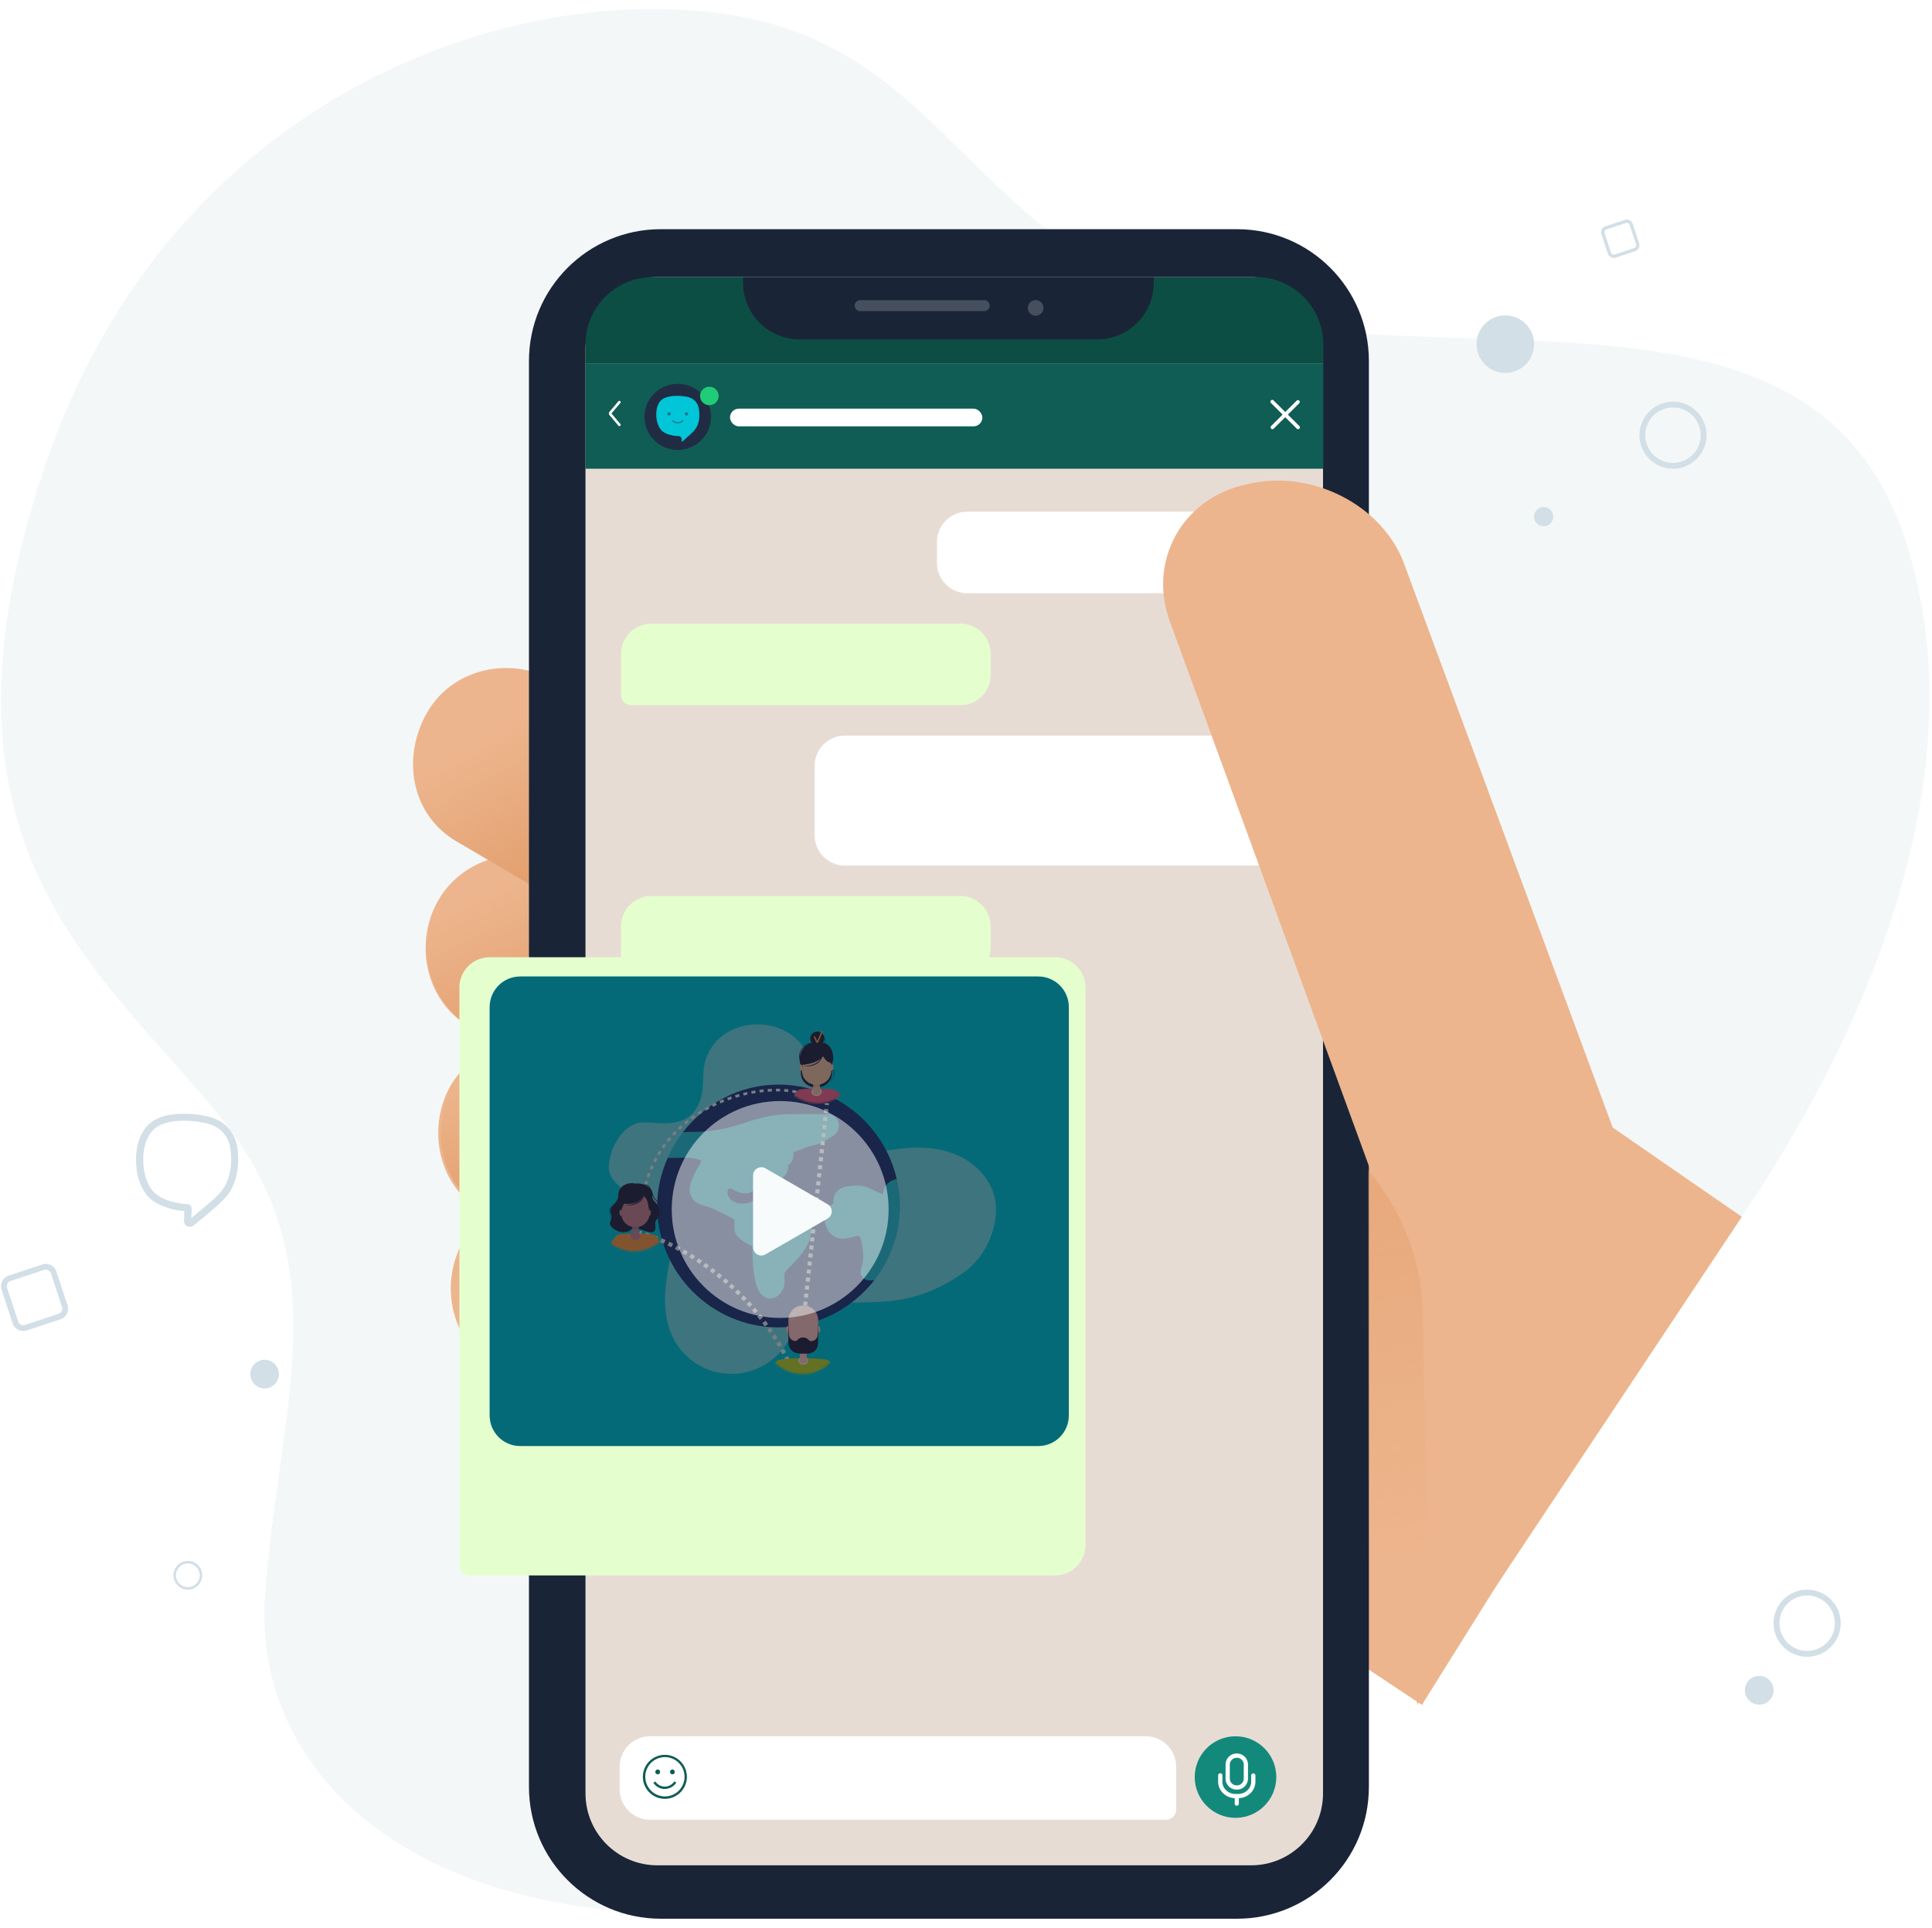<svg width="1082" height="1080" viewBox="0 0 1082 1080" fill="none" xmlns="http://www.w3.org/2000/svg"><path d="M922.548 751.139S715.544 1026.77 481.687 1064.28c-233.858 37.5-341.352-63.33-333.287-171.208 8.064-107.875 42.981-185.279-26.854-269.721-69.834-84.442-166.683-152.488-96.768-361.27C94.693 53.299 288.15-12.354 411.852 8.756c123.702 21.11 134.347 138.414 279.5 168.884 145.152 30.469 327.968-25.755 376.348 126.662 48.39 152.417-48.38 332.7-145.152 446.837Z" fill="#B9CBD3" style="mix-blend-mode:luminosity" opacity=".16"/><path d="M663.111 360.32c-12.874-33.636 6.053-68.89 41.286-76.358 35.256-9.009 75.082 11.743 86.285 45.22l112.429 308.569 66.292 40.239-173.078 276.894-89.417-59.409c-30.2 6.401-65.247 1.537-95.053-18.266l-56.294-37.748-142.453-93.282L663.111 360.32Zm-344.078 26.16-8.766-5.259c-24.543-14.025-57.852-7.013-71.877 19.284-14.025 26.297-7.013 57.853 19.284 71.877l59.606 35.063h1.753V386.48Z" fill="#EDB58D"/><path d="M319.077 486.73c-26.297-15.778-59.606-7.012-73.631 17.532-14.025 24.543-7.012 57.852 19.284 71.877l54.347 31.556V486.73Z" fill="#EDB58D"/><path d="M319.12 586.703c-24.544-10.519-52.593-1.753-66.618 21.037-14.025 24.544-7.013 57.853 19.284 71.878l47.334 28.05V586.703Z" fill="#EDB58D"/><path d="M319.164 670.297c-22.79-7.013-47.334 3.506-59.606 24.544-14.025 24.543-7.012 57.852 19.285 71.877l40.321 24.544V670.297Z" fill="#EDB58D"/><path d="m319.033 386.48-8.766-5.259c-24.543-14.025-57.852-7.013-71.877 19.284-14.025 26.297-7.013 57.853 19.284 71.877l59.606 35.063h1.753V386.48Z" fill="url(#message-template-1__a)"/><path d="M319.813 486.73c-26.297-15.778-59.606-7.012-73.631 17.532-14.025 24.543-7.013 57.852 19.284 71.877l54.347 31.556V486.73Z" fill="url(#message-template-1__b)"/><path d="M320.592 586.703c-24.544-10.519-52.594-1.753-66.619 21.037-14.025 24.544-7.012 57.853 19.285 71.878l47.334 28.05V586.703Z" fill="url(#message-template-1__c)"/><path d="M296.242 202.189c0-40.771 33.051-73.823 73.823-73.823h322.746c40.771 0 73.823 33.052 73.823 73.823v798.631c0 40.77-33.052 73.82-73.823 73.82H370.065c-40.772 0-73.823-33.05-73.823-73.82V202.189Z" fill="#1A2437"/><path d="M327.901 195.464c0-22.239 18.028-40.268 40.267-40.268h332.508c22.239 0 40.267 18.029 40.267 40.268v809.006c0 22.23-18.028 40.26-40.267 40.26H368.168c-22.239 0-40.267-18.03-40.267-40.26V195.464Z" fill="#E7DCD4"/><path d="M524.739 303.612c0-9.404 7.623-17.028 17.028-17.028h155.804c9.404 0 17.028 7.624 17.028 17.028v22.977a5.676 5.676 0 0 1-5.676 5.676H541.767c-9.405 0-17.028-7.624-17.028-17.028v-11.625Z" fill="#fff"/><path d="M554.802 366.32c0-9.404-7.623-17.028-17.028-17.028H364.84c-9.404 0-17.028 7.624-17.028 17.028v22.977a5.676 5.676 0 0 0 5.676 5.676h184.286c9.405 0 17.028-7.624 17.028-17.028V366.32Zm0 152.54c0-9.404-7.623-17.028-17.028-17.028H364.84c-9.404 0-17.028 7.624-17.028 17.028v22.977a5.676 5.676 0 0 0 5.676 5.676h184.286c9.405 0 17.028-7.624 17.028-17.028V518.86Z" fill="#E5FECE"/><path d="M456.218 429.028c0-9.404 7.623-17.028 17.028-17.028h224.325c9.404 0 17.028 7.624 17.028 17.028v50.1a5.676 5.676 0 0 1-5.676 5.676H473.246c-9.405 0-17.028-7.624-17.028-17.028v-38.748Z" fill="#fff"/><path d="M327.901 192.89c0-20.818 16.876-37.694 37.693-37.694h337.802c20.817 0 37.693 16.876 37.693 37.694v10.601H327.901V192.89Z" fill="#0C4E44"/><path d="M741.088 203.491H327.9v59.027h413.188v-59.027Z" fill="#0F5D54"/><path d="m721.252 232.209 6.448-6.425a1.026 1.026 0 0 0-.081-1.37 1.041 1.041 0 0 0-1.379-.068l-6.452 6.408-6.452-6.408a1.044 1.044 0 0 0-.748-.385 1.032 1.032 0 0 0-.983 1.49c.066.129.158.242.271.333l6.448 6.412-6.448 6.424a1.02 1.02 0 0 0-.221 1.118 1.034 1.034 0 0 0 1.681.333l6.452-6.411 6.452 6.411a1.018 1.018 0 0 0 .728.3 1.028 1.028 0 0 0 .732-1.751l-6.448-6.411Zm-374.386 6.447a.72.72 0 0 1-.544-.256l-4.982-5.898a1.434 1.434 0 0 1 0-1.853l4.982-5.898a.724.724 0 0 1 1.259.405.713.713 0 0 1-.15.518l-4.983 5.901 4.974 5.901a.71.71 0 0 1 .103.767.718.718 0 0 1-.659.413Z" fill="#fff"/><path fill-rule="evenodd" clip-rule="evenodd" d="M379.591 251.998a18.7 18.7 0 0 0 10.337-3.123 18.524 18.524 0 0 0 6.85-8.303 18.39 18.39 0 0 0 1.056-10.685 18.466 18.466 0 0 0-5.093-9.469 18.657 18.657 0 0 0-9.528-5.062 18.723 18.723 0 0 0-10.753 1.05 18.587 18.587 0 0 0-8.354 6.807 18.419 18.419 0 0 0-3.143 10.273 18.494 18.494 0 0 0 5.468 13.079 18.726 18.726 0 0 0 13.16 5.433Z" fill="#202C44"/><path d="M384.73 222.253a28.124 28.124 0 0 0-5.515-.536c-3.324 0-6.099.581-7.835 1.639-3.511 2.151-3.906 6.666-3.829 9.166.079 2.587.682 6.189 3.074 8.653 1.917 1.979 6.249 3.046 9.359 3.05a1.77 1.77 0 0 1 1.64 1.074c.09.213.136.441.137.672v1.182c0 .039.011.077.033.11a.198.198 0 0 0 .087.075.204.204 0 0 0 .219-.031 140.77 140.77 0 0 0 3.119-2.774c.257-.226.521-.477.785-.717 1.261-1.131 2.564-2.322 3.468-3.597 1.055-1.488 1.74-3.342 2.047-5.51a18.723 18.723 0 0 0-.227-6.13c-.671-3.344-3.001-5.589-6.562-6.326Z" fill="#00C6D7"/><path opacity=".25" d="M391.497 233.534a9.816 9.816 0 0 1-2.047 4.766c-.91 1.106-2.207 2.126-3.468 3.114-.264.208-.528.414-.785.619-1.051.839-1.426 1.101-2.432 1.854a.198.198 0 0 1-.096.039.205.205 0 0 1-.104-.012.204.204 0 0 1-.13-.153l-.15-.957c0-.836-1.333-1.017-2.309-1.019-3.11 0-7.442-.927-9.36-2.637-2.396-2.141-2.994-5.256-3.074-7.493v-.124.938c.08 2.587.683 6.189 3.074 8.653 1.918 1.978 6.25 3.046 9.36 3.05a1.764 1.764 0 0 1 1.777 1.746v1.182c0 .039.011.077.032.11a.207.207 0 0 0 .307.044 143.075 143.075 0 0 0 3.119-2.774c.257-.226.521-.477.785-.717 1.26-1.131 2.564-2.322 3.467-3.597 1.056-1.488 1.741-3.342 2.048-5.51.125-.933.175-1.874.15-2.815a13.53 13.53 0 0 1-.164 1.693Z" fill="#00C6D7"/><path d="M374.687 232.723a.924.924 0 0 0 .926-.921.923.923 0 0 0-.926-.92.923.923 0 0 0-.926.92c0 .509.414.921.926.921Zm9.754 0a.924.924 0 0 0 .926-.921.923.923 0 0 0-.926-.92.923.923 0 0 0-.926.92c0 .509.414.921.926.921Zm-4.828 4.342c-1.414 0-2.625-.488-3.01-1.217a.336.336 0 0 1 .123-.443.342.342 0 0 1 .464.138c.218.417 1.138.858 2.406.858 1.268 0 2.247-.458 2.427-.902a.346.346 0 0 1 .447-.186.34.34 0 0 1 .187.444c-.317.766-1.581 1.308-3.044 1.308Z" fill="#167491"/><path d="M397.266 226.946c2.878 0 5.211-2.319 5.211-5.179 0-2.86-2.333-5.179-5.211-5.179s-5.211 2.319-5.211 5.179c0 2.86 2.333 5.179 5.211 5.179Z" fill="#21CC79"/><rect x="408.832" y="228.877" width="141.332" height="9.918" rx="4.959" fill="#fff"/><path d="M416.146 155.327h230.011v3.051c0 17.522-14.204 31.726-31.726 31.726H447.872c-17.521 0-31.726-14.204-31.726-31.726v-3.051Z" fill="#1A2437"/><path d="M551.186 168.098h-69.54a3.069 3.069 0 0 0 0 6.136h69.54a3.068 3.068 0 1 0 0-6.136Zm33.198 4.335a4.357 4.357 0 0 1-.723 2.436 4.357 4.357 0 0 1-4.486 1.877 4.366 4.366 0 0 1-1.562-7.925 4.368 4.368 0 0 1 2.437-.723 4.336 4.336 0 0 1 4.334 4.335Z" opacity=".2" fill="#F8FBFB"/><path d="M347.044 989.485c0-9.405 7.624-17.028 17.028-17.028h277.609c9.404 0 17.027 7.623 17.027 17.028v24.045c0 3.14-2.541 5.68-5.675 5.68H364.072c-9.404 0-17.028-7.63-17.028-17.03v-12.695Z" fill="#fff"/><path fill-rule="evenodd" clip-rule="evenodd" d="M372.353 982.846a12.325 12.325 0 0 0-11.385 7.607 12.317 12.317 0 0 0 2.671 13.427 12.228 12.228 0 0 0 6.31 3.37c2.39.48 4.868.24 7.119-.7a12.329 12.329 0 0 0 5.531-4.53 12.35 12.35 0 0 0 2.076-6.851 12.324 12.324 0 0 0-12.322-12.323Zm0 23.294a11.044 11.044 0 0 1-4.17-.84 10.796 10.796 0 0 1-3.532-2.37c-.799-.78-1.47-1.69-1.987-2.68a10.984 10.984 0 1 1 19.939-9.139 10.988 10.988 0 0 1 .366 6.999 10.935 10.935 0 0 1-3.942 5.79 10.998 10.998 0 0 1-6.644 2.24h-.03Z" fill="#0F5D54"/><path fill-rule="evenodd" clip-rule="evenodd" d="M368.335 993.751a1.345 1.345 0 0 0 1.249-.816 1.34 1.34 0 1 0-1.249.816Zm8.241 0c.265 0 .524-.078.744-.226a1.331 1.331 0 0 0 .57-1.375 1.341 1.341 0 0 0-1.053-1.053 1.34 1.34 0 1 0-.261 2.654Zm-4.946 6.859a6.426 6.426 0 0 1-4.622-2.853l-1.109.724a7.63 7.63 0 0 0 2.389 2.339c.958.6 2.036.98 3.157 1.11.287.02.575.02.862 0a7.693 7.693 0 0 0 6.454-3.496l-1.124-.724a6.37 6.37 0 0 1-6.007 2.9Z" fill="#0F5D54"/><path d="M714.782 995.299c0 12.611-10.226 22.841-22.842 22.841-12.615 0-22.842-10.23-22.842-22.841 0-12.615 10.227-22.842 22.842-22.842 12.616 0 22.842 10.227 22.842 22.842Z" fill="#13897B"/><path fill-rule="evenodd" clip-rule="evenodd" d="M692.731 1002.33h-.167a6.202 6.202 0 0 1-6.193-6.199v-7.803a6.202 6.202 0 0 1 3.817-5.75 6.191 6.191 0 0 1 2.376-.477h.167a6.196 6.196 0 0 1 5.729 3.848 6.2 6.2 0 0 1 .464 2.379v7.803a6.198 6.198 0 0 1-1.815 4.379 6.2 6.2 0 0 1-4.378 1.82Zm-2.867-16.702a3.829 3.829 0 0 0-1.121 2.7v7.803a3.829 3.829 0 0 0 3.821 3.821h.167a3.825 3.825 0 0 0 3.821-3.821v-7.803a3.829 3.829 0 0 0-3.821-3.821h-.167a3.829 3.829 0 0 0-2.7 1.121Zm11.197 7.96a1.19 1.19 0 0 1 1.678-.002c.222.222.346.523.346.837v3.463c0 4.974-4.126 9.024-9.28 9.234v3.1c0 .31-.122.6-.339.82a1.173 1.173 0 0 1-1.632 0 1.16 1.16 0 0 1-.338-.82v-3.09c-5.16-.22-9.287-4.27-9.287-9.238v-3.463a1.187 1.187 0 0 1 .317-.894 1.196 1.196 0 0 1 .869-.378 1.192 1.192 0 0 1 .87.378 1.18 1.18 0 0 1 .317.894v3.463c0 3.788 3.301 6.878 7.341 6.878h1.449c4.051 0 7.341-3.09 7.341-6.878v-3.463c0-.316.125-.618.348-.841Z" fill="#fff"/><path d="M554.82 576.53c0-9.404-7.623-17.028-17.027-17.028H364.072c-9.404 0-17.028 7.624-17.028 17.028v182.475a5.676 5.676 0 0 0 5.676 5.676h185.073c9.404 0 17.027-7.623 17.027-17.027V576.53Z" fill="#E5FECE"/><path d="M354.836 584.41c0-9.453 7.663-17.115 17.116-17.115h157.961c9.453 0 17.116 7.662 17.116 17.115v121.601c0 9.453-7.663 17.116-17.116 17.116H371.952c-9.453 0-17.116-7.663-17.116-17.116V584.41Z" fill="#00C6D7"/><path opacity=".25" d="M435.602 614.809s-4.076 11.408-13.435 15.172c-9.358 3.764-20.129 3.715-27.209 18.602-7.079 14.887 4.872 30.812 17.854 29.425 12.982-1.387 14.381-7.504 28.555.229 14.175 7.734 41.547 10.29 55.284-6.074 13.736-16.364 16.844-47.25 7.21-67.057-9.517-19.548-35.737-21.166-49.415-13.42-12.598 7.131-18.844 23.123-18.844 23.123Z" fill="#E7EEF1"/><g opacity=".5" filter="url(#message-template-1__d)"><path d="M485.886 706.395c0 2.069-16.212 3.746-36.211 3.746-19.998 0-36.211-1.677-36.211-3.746s16.213-3.746 36.211-3.746c19.999 0 36.211 1.677 36.211 3.746Z" fill="#125AD5"/></g><path d="M499.355 595.461a1.723 1.723 0 0 0-1.681-.187l-94.631 38.189-11.21 4.652 33.872 13.713h.038v.019l9.061 31.631a1.87 1.87 0 0 0 3.12.803l18.871-19.3 25.465 10.014a3.688 3.688 0 0 0 5.045-2.877l12.854-74.714a1.838 1.838 0 0 0-.804-1.943Zm-54.873 64.513.038-.131.056.019-.094.112Z" fill="#FCDA97"/><path d="m456.793 664.981-18.871 19.3c.22-.239.38-.527.467-.84l6.091-23.467.094-.112 8.108 3.401 3.625 1.532.486.186Z" fill="#FFC34E"/><path d="m499.491 595.561-54.918 64.301-.056-.019-.037.131-6.091 23.466a2.062 2.062 0 0 1-.467.841 1.87 1.87 0 0 1-3.12-.804l-9.062-31.631v-.018h-.018v-.019l73.769-56.248Z" fill="#FFCD6B"/><path opacity=".5" d="M354.836 584.41c0-9.453 7.663-17.115 17.116-17.115h157.961c9.453 0 17.116 7.662 17.116 17.115v121.601c0 9.453-7.663 17.116-17.116 17.116H371.952c-9.453 0-17.116-7.663-17.116-17.116V584.41Z" fill="#0A0F1A"/><path opacity=".5" d="M486.553 644.841c0 19.877-16.113 35.991-35.99 35.991-19.878 0-35.991-16.114-35.991-35.991s16.113-35.991 35.991-35.991c19.877 0 35.99 16.114 35.99 35.991Z" fill="#F8FBFB"/><path d="M463.473 641.45c3.088 1.782 3.088 6.239 0 8.022l-14.96 8.637c-3.087 1.783-6.947-.446-6.947-4.011v-17.274c0-3.566 3.86-5.794 6.947-4.011l14.96 8.637Z" fill="#F8FBFB"/><path d="M607.907 553.155c0-9.404-7.624-17.027-17.028-17.027H274.312c-9.404 0-17.028 7.623-17.028 17.027v323.537a5.675 5.675 0 0 0 5.676 5.675h327.919c9.404 0 17.028-7.623 17.028-17.027V553.155Z" fill="#E5FECE"/><path d="M274.24 564.036c0-9.453 7.663-17.116 17.116-17.116h290.095c9.452 0 17.115 7.663 17.115 17.116v228.735c0 9.453-7.663 17.116-17.115 17.116H291.356c-9.453 0-17.116-7.663-17.116-17.116V564.036Z" fill="#00C6D7"/><path opacity=".5" d="M387.51 624.106c-10.643 9.131-23.986 2.523-31.423 5.238-10.173 3.724-15.669 17.576-15.067 25.444.615 7.208 9.402 12.518 15.441 16.579 6.039 4.06 12.8 7.76 16.368 14.091 4.93 8.77 2.266 19.594.711 29.529-1.868 11.869-1.783 24.603 3.894 35.211a36.461 36.461 0 0 0 12.472 13.483 36.614 36.614 0 0 0 17.485 5.713c6.222.387 12.44-.82 18.061-3.505a36.503 36.503 0 0 0 14.057-11.835c3.061-4.325 5.182-9.322 8.714-13.287a32.898 32.898 0 0 1 14.561-8.853c19.466-6.392 42.572 4.865 76.864-19.162 11.487-8.049 18.948-23.498 18.08-37.469-.651-10.812-7.823-20.519-17.164-25.997-9.341-5.478-20.563-7.076-31.339-6.367-10.378.673-20.816 3.352-31.085 1.622-10.27-1.73-20.612-9.959-19.84-20.302 1.205-16.11-2.29-35.92-15.67-45.038-13.379-9.118-33.978-6.68-43.392 6.439-10.317 14.128-.373 25.084-11.728 38.466Z" fill="#E7EEF1"/><path d="m502.178 660.237-12.589 56.889c-12.43 15.776-31.898 26.321-53.57 26.321-37.368 0-67.991-30.623-67.991-67.992 0-9.561 2.257-18.645 5.923-26.931l12.509-7.968-3.984-6.453c12.43-16.016 31.792-26.639 53.543-26.639 32.111 0 59.227 22.734 66.159 52.773Z" fill="#283D79"/><path d="M502.216 660.207c-2.103.623-3.845 1.441-5.068 2.613-1.964 1.883-2.47 4.077-2.622 6.065-1.327-.338-2.856-1.105-4.454-1.902-2.743-1.37-5.852-2.926-9.299-2.926-4.894 0-14.009 0-14.009 8.995 0 1.042 0 1.042-1.078 1.735-1.642 1.054-5.058 3.248-3.856 9.092.852 4.155 2.529 6.948 5.128 8.539 3.758 2.292 7.944 1.133 11.006.281 1.051-.292 2.237-.623 2.809-.623.696 0 1.334 2.12 1.751 3.898 1.801 7.715.603 11.594-.043 13.679-.44 1.432-1.109 3.595.432 5.572 1.527 1.962 3.782 2.017 6.674 1.869 9.003-11.5 14.424-25.934 14.424-41.638 0-5.249-.66-10.339-1.795-15.249Zm-35.335-24.271c-7.569 5.019-11.739 5.816-13.492 5.975l-7.968 3.028c-.717 0-.956.08-.956.08-.239 1.115.558 4.94-3.028 7.569.16 4.542-2.071 6.932-5.418 8.127-2.629 1.036-6.055 1.275-9.561 1.275-.638.956-1.594 2.151-3.267 3.824-4.541 4.542-9.481 2.072-12.111.797-.876-.398-2.231-1.035-2.63-1.035-1.593 1.513-1.035 3.266-.716 3.983.796 2.072 3.346 4.542 7.569 4.542 4.462 0 5.976-1.116 7.649-2.311 1.673-1.194 3.745-2.708 7.41-2.708 2.629 0 4.382 1.274 5.657 2.708.718.877 1.275 1.833 1.753 2.63 2.39 3.904 4.063 4.78 8.605 5.816 2.789.558 8.048 1.753 8.048 7.888 0 9.004-6.295 15.458-10.916 20.239-1.594 1.593-3.904 3.984-4.144 4.94v4.78c.08 2.789-1.274 5.577-3.346 7.33-2.151 1.833-5.02 2.55-7.728 1.036-3.188-1.832-6.933-6.693-6.933-28.365-4.94-2.47-10.039-5.259-10.039-9.96v-5.02c-.876-.876-9.481-4.94-12.748-6.454-3.187-1.513-9.562-1.593-11.713-7.011-1.593-3.984-.079-9.163 5.02-17.37.877-1.514.797-2.151.797-2.151s-2.072-2.311-14.183-1.593h-4.541c2.23-5.18 5.178-10.04 8.525-14.422 1.593-.08 3.267-.16 4.86-.16 5.02 0 14.342 0 28.764-4.78 9.083-3.028 14.82-4.303 19.919-4.781 3.745-.398 7.172-.398 11.474-.398h16.44c2.709.239 5.02 2.231 5.657 4.94.717 2.63-.398 5.498-2.709 7.012Z" fill="#2CC3D5"/><path fill-rule="evenodd" clip-rule="evenodd" d="M358.889 691.755c-.37-.104-.731-.202-1.083-.294l.579-2.217c.367.095.742.197 1.126.306l-.622 2.205Zm4.374 1.391a82.14 82.14 0 0 0-2.178-.73l.696-2.183c.723.231 1.471.481 2.241.751l-.759 2.162Zm4.298 1.628c-.729-.295-1.443-.575-2.139-.839l.812-2.143c.714.27 1.443.556 2.188.859l-.861 2.123Zm4.228 1.818c-.714-.323-1.416-.634-2.106-.931l.906-2.105c.704.303 1.42.619 2.147.949l-.947 2.087Zm4.169 1.988a126.26 126.26 0 0 0-2.078-1.014l.986-2.069c.697.332 1.402.676 2.116 1.032l-1.024 2.051Zm4.087 2.13c-.683-.371-1.359-.731-2.029-1.08l1.059-2.032c.682.355 1.37.721 2.064 1.098l-1.094 2.014Zm4.024 2.273c-.673-.395-1.342-.78-2.006-1.155l1.127-1.996c.675.381 1.355.772 2.039 1.174l-1.16 1.977Zm3.938 2.395c-.656-.413-1.309-.817-1.958-1.213l1.191-1.957c.66.401 1.323.812 1.99 1.232l-1.223 1.938Zm3.872 2.527c-.644-.435-1.285-.86-1.924-1.277l1.253-1.919c.648.423 1.3.855 1.953 1.296l-1.282 1.9Zm3.787 2.644c-.63-.455-1.26-.902-1.888-1.34l1.312-1.879c.638.445 1.277.898 1.917 1.36l-1.341 1.859Zm3.699 2.756c-.614-.472-1.227-.937-1.84-1.393l1.37-1.838c.622.464 1.244.935 1.868 1.415l-1.398 1.816Zm3.615 2.872c-.596-.489-1.193-.971-1.79-1.444l1.426-1.795c.606.481 1.212.97 1.817 1.467l-1.453 1.772Zm3.527 2.985c-.583-.509-1.166-1.01-1.749-1.504l1.48-1.75c.593.502 1.185 1.011 1.776 1.527l-1.507 1.727Zm3.433 3.093a143.728 143.728 0 0 0-1.707-1.562l1.534-1.703c.579.522 1.157 1.05 1.734 1.587l-1.561 1.678Zm3.333 3.198a139.575 139.575 0 0 0-1.659-1.617l1.587-1.654c.563.54 1.125 1.088 1.685 1.642l-1.613 1.629Zm3.227 3.297a150.055 150.055 0 0 0-1.604-1.665l1.638-1.604a146.04 146.04 0 0 1 1.629 1.692l-1.663 1.577Zm3.122 3.399c-.514-.578-1.03-1.149-1.549-1.714l1.688-1.55c.527.573 1.051 1.153 1.574 1.74l-1.713 1.524Zm3.012 3.496a145.16 145.16 0 0 0-1.491-1.76l1.736-1.495c.508.589 1.013 1.185 1.515 1.788l-1.76 1.467Zm2.898 3.592c-.474-.608-.952-1.21-1.432-1.805l1.783-1.439a143 143 0 0 1 1.456 1.834l-1.807 1.41Zm2.781 3.684a147.81 147.81 0 0 0-1.373-1.85l1.829-1.38c.469.62.934 1.246 1.395 1.879l-1.851 1.351Zm2.659 3.773a150.23 150.23 0 0 0-1.311-1.893l1.873-1.321a138.8 138.8 0 0 1 1.333 1.924l-1.895 1.29Zm2.535 3.857c-.413-.651-.829-1.296-1.249-1.935l1.916-1.258c.426.649.849 1.304 1.268 1.966l-1.935 1.227Zm2.407 3.938c-.391-.664-.786-1.322-1.185-1.975l1.956-1.195c.405.663.806 1.332 1.203 2.007l-1.974 1.163Zm2.276 4.015c-.369-.677-.742-1.348-1.119-2.013l1.993-1.131c.384.676.763 1.358 1.138 2.046l-2.012 1.098Zm2.145 4.087c-.348-.689-.699-1.372-1.054-2.05l2.029-1.064c.361.689.718 1.383 1.071 2.083l-2.046 1.031Zm1.523 3.119c-.166-.351-.333-.7-.501-1.048l2.063-.998c.171.354.341.708.51 1.065l-2.072.981Zm-4.994-154.393a63.816 63.816 0 0 0-2.285-.034l-.005-1.528c.789-.002 1.57.009 2.341.035l-.051 1.527Zm-4.567.012c-.751.028-1.51.069-2.274.122l-.106-1.524a71.409 71.409 0 0 1 2.323-.125l.057 1.527Zm9.101.315a55.2 55.2 0 0 0-2.259-.208l.109-1.524c.786.056 1.56.128 2.322.214l-.172 1.518Zm-13.653.001a77.07 77.07 0 0 0-2.275.264l-.199-1.515a76.473 76.473 0 0 1 2.321-.269l.153 1.52Zm18.142.721a44.861 44.861 0 0 0-2.237-.415l.241-1.508c.787.125 1.558.268 2.313.428l-.317 1.495Zm-22.672-.127c-.747.12-1.499.252-2.253.395l-.285-1.501c.768-.146 1.533-.28 2.296-.403l.242 1.509Zm25.949.966a36.34 36.34 0 0 0-1.072-.308l.4-1.475c.377.102.749.209 1.117.321l-.445 1.462Zm-30.446-.111a84.54 84.54 0 0 0-2.221.519l-.368-1.483a86.74 86.74 0 0 1 2.262-.529l.327 1.493Zm-4.435 1.101c-.732.203-1.464.417-2.196.641l-.448-1.461a86.702 86.702 0 0 1 2.235-.652l.409 1.472Zm-4.371 1.34c-.721.243-1.441.496-2.161.76l-.526-1.434a84.658 84.658 0 0 1 2.2-.774l.487 1.448Zm-4.295 1.576c-.706.28-1.41.572-2.113.873l-.603-1.403a84.113 84.113 0 0 1 2.151-.89l.565 1.42Zm-4.204 1.806c-.689.319-1.375.648-2.059.987l-.679-1.368a83.758 83.758 0 0 1 2.097-1.006l.641 1.387Zm-4.094 2.033a79.9 79.9 0 0 0-2.001 1.102l-.756-1.328a81.226 81.226 0 0 1 2.04-1.123l.717 1.349Zm-3.971 2.261c-.65.395-1.296.8-1.936 1.216l-.832-1.282a78.47 78.47 0 0 1 1.975-1.24l.793 1.306Zm-3.832 2.487c-.626.432-1.246.875-1.86 1.328l-.907-1.229a75.327 75.327 0 0 1 1.897-1.356l.87 1.257Zm-3.676 2.712c-.598.469-1.189.949-1.773 1.439l-.982-1.171c.597-.5 1.201-.99 1.81-1.469l.945 1.201Zm-3.5 2.934a73.883 73.883 0 0 0-1.675 1.547l-1.055-1.105a72.79 72.79 0 0 1 1.712-1.581l1.018 1.139Zm-3.302 3.152a68.24 68.24 0 0 0-1.569 1.653l-1.125-1.033a69.404 69.404 0 0 1 1.603-1.69l1.091 1.07Zm-3.083 3.361a67.03 67.03 0 0 0-1.454 1.756l-1.194-.953a66.62 66.62 0 0 1 1.488-1.798l1.16.995Zm-2.846 3.561a65.587 65.587 0 0 0-1.331 1.856l-1.257-.868c.444-.644.898-1.277 1.362-1.9l1.226.912Zm-2.592 3.751a64.57 64.57 0 0 0-1.199 1.947l-1.315-.777c.399-.675.808-1.339 1.227-1.994l1.287.824Zm-2.321 3.924c-.363.665-.715 1.34-1.058 2.025l-1.366-.683c.35-.701.711-1.392 1.082-2.073l1.342.731Zm-2.038 4.078a63.496 63.496 0 0 0-.911 2.093l-1.412-.585c.3-.723.611-1.437.933-2.142l1.39.634Zm-1.747 4.213a67.16 67.16 0 0 0-.763 2.149l-1.448-.486c.249-.742.509-1.475.78-2.199l1.431.536Zm-1.451 4.324a67.275 67.275 0 0 0-.615 2.196l-1.478-.388c.198-.756.408-1.505.628-2.244l1.465.436Zm-1.157 4.414a69.227 69.227 0 0 0-.469 2.231l-1.5-.29c.148-.768.308-1.528.479-2.28l1.49.339Zm-.868 4.48c-.061.379-.119.76-.174 1.142l-1.512-.219c.056-.39.116-.779.178-1.166l1.508.243Z" fill="#E7EEF1"/><mask id="message-template-1__e" style="mask-type:alpha" maskUnits="userSpaceOnUse" x="333" y="657" width="45" height="44"><path d="M355.135 700.857c12.077 0 21.868-9.791 21.868-21.868 0-12.077-9.791-21.868-21.868-21.868-12.077 0-21.868 9.791-21.868 21.868 0 12.077 9.791 21.868 21.868 21.868Z" fill="#FF5A60"/></mask><g mask="url(#message-template-1__e)"><path fill-rule="evenodd" clip-rule="evenodd" d="M348.753 696.113a2.674 2.674 0 0 0-3.316-4.195l1.642 2.11c-1.642-2.11-1.643-2.109-1.644-2.109l-.002.002-.004.003-.01.008-.022.018a4.915 4.915 0 0 0-.208.176c-.12.106-.274.25-.454.434-.36.367-.825.895-1.329 1.602-1.011 1.419-2.167 3.541-2.96 6.505a2.674 2.674 0 1 0 5.165 1.382c.619-2.313 1.489-3.856 2.15-4.783.332-.465.615-.781.793-.963a4.42 4.42 0 0 1 .183-.176l.016-.014Zm14.829-3.732a2.673 2.673 0 0 1 3.779-.123l-1.828 1.951a293.437 293.437 0 0 1 1.83-1.95l.001.001.003.003.007.007.017.016.045.043.132.133c.105.109.245.258.41.448.33.379.766.922 1.237 1.626a19.722 19.722 0 0 1 2.711 6.158 2.674 2.674 0 1 1-5.187 1.302 14.332 14.332 0 0 0-1.968-4.485c-.332-.496-.627-.86-.825-1.089a7.227 7.227 0 0 0-.217-.237l-.039-.039-.001-.002.002.002.005.005.004.004.003.003.001.001" fill="#F99B45"/><path d="M345.938 693.339s-2.407 9.25-2.927 9.931l-.264.326c.33.028.662.004.985-.07l.704-.865 1.839-6.282-.337-3.04Zm20.215 1.1s2.173 8.019 2.704 8.7l.309.47a3.13 3.13 0 0 1-.95-.214l-.701-.864-1.842-6.282.48-1.81Z" fill="#FA7E25"/><path d="M368.513 704.396c-.895-3.837-3.079-12.816-3.079-12.816 0-.439-2.673-.595-8.674-.713v-.03l-.869.012-.872-.012v.03c-5.998.118-8.674.274-8.674.713 0 0-2.184 8.986-3.079 12.816-.859 3.696 1.684 6.96 4.099 6.96h17.049c2.415 0 4.96-3.264 4.099-6.96Z" fill="#F99B45"/><path d="M355.582 664.764c.387-.071 4.616-3.425 8.362.836 2.651 3.015.226 5.008 2.495 7.086 2.01 1.844 4.804 6.706.988 10.731-1.789 1.887 2.882 9.214-6.613 5.854-6.031-2.138-6.533-.791-6.533-.791l1.301-23.716Z" fill="#2C2A46"/><path d="M358.528 665.885s.204-1.782-2.603-2.885c-2.807-1.103-9.568.35-9.437 6.154.13 5.804-6.056 6.068-4.387 10.432 1.668 4.364-2.96 4.932 1.357 8.467 4.316 3.536 11.759 2.603 11.655-3.462-.103-6.065 3.415-18.706 3.415-18.706Z" fill="#2C2A46"/><path d="M355.856 694.274c1.395 0 2.525-.931 2.525-2.08s-1.13-2.08-2.525-2.08c-1.394 0-2.525.931-2.525 2.08s1.131 2.08 2.525 2.08Z" fill="#EFB8C2"/><path d="M355.856 694.274c1.395 0 2.525-.931 2.525-2.08s-1.13-2.08-2.525-2.08c-1.394 0-2.525.931-2.525 2.08s1.131 2.08 2.525 2.08Z" fill="#CB8591"/><path fill-rule="evenodd" clip-rule="evenodd" d="M355.856 690.422c-1.283 0-2.217.847-2.217 1.772s.934 1.772 2.217 1.772 2.216-.847 2.216-1.772-.933-1.772-2.216-1.772Zm-2.834 1.772c0-1.373 1.327-2.389 2.834-2.389 1.506 0 2.834 1.016 2.834 2.389 0 1.373-1.328 2.389-2.834 2.389-1.507 0-2.834-1.016-2.834-2.389Z" fill="#CB8591"/><path d="M356.063 686.217h-.409a7.638 7.638 0 0 1-1.651-.178v4.774a1.66 1.66 0 0 0 1.026 1.539c.202.083.419.126.637.126h.385a1.658 1.658 0 0 0 1.541-1.037c.082-.203.124-.421.122-.641v-4.774a7.707 7.707 0 0 1-1.651.191Z" fill="#CB8591"/><path d="M354.008 687.337v1.375s.394-.676 1.849-.676 1.857.754 1.857.754v-1.664l-3.711-.068.005.279Z" fill="#A8747D"/><path d="M363.784 671.361v8.236a7.715 7.715 0 0 1-2.258 5.463 7.708 7.708 0 0 1-5.463 2.258h-.41a7.729 7.729 0 0 1-6.013-2.878 7.727 7.727 0 0 1-1.708-4.838v-8.241a7.722 7.722 0 0 1 7.721-7.722h.41a7.722 7.722 0 0 1 7.721 7.722Z" fill="#CB8591"/><path d="M348.122 677.448v3.532a1.2 1.2 0 0 1-1.181-1.203v-1.126a1.204 1.204 0 0 1 1.181-1.203Zm16.345 1.203v1.126a1.203 1.203 0 0 1-1.181 1.203v-3.532a1.206 1.206 0 0 1 1.181 1.203Z" fill="#CB8591"/><path d="M363.595 673.808s.146 2.53 0 3.503c-.146.972.583-3.503.583-3.503h-.583Z" fill="#160566"/><path d="M356.208 664.78a13.678 13.678 0 0 1 3.188-1.289 5.982 5.982 0 0 1 1.734-.153 3.699 3.699 0 0 1 1.686.517 3.68 3.68 0 0 1 1.233 1.269l.237.364c.072.126.143.252.213.38.151.251.266.517.397.776.234.531.435 1.075.601 1.631.168.55.311 1.103.502 1.626.184.52.453 1.005.797 1.437.375.418.78.809 1.213 1.168.425.396.82.824 1.181 1.279.363.458.673.955.925 1.482a5.355 5.355 0 0 1 .424 3.423 6.978 6.978 0 0 1-1.698 2.972 7.157 7.157 0 0 0 1.507-3.015 5.078 5.078 0 0 0-.502-3.246 6.81 6.81 0 0 0-.427-.722c-.146-.251-.327-.454-.503-.678a11.449 11.449 0 0 0-1.163-1.219 11.134 11.134 0 0 1-1.256-1.201 5.29 5.29 0 0 1-.865-1.542c-.201-.551-.341-1.108-.502-1.651a14.7 14.7 0 0 0-.571-1.591c-.12-.251-.231-.502-.371-.753-.068-.123-.131-.252-.201-.37l-.224-.359a3.556 3.556 0 0 0-1.103-1.198 3.479 3.479 0 0 0-1.55-.531 5.951 5.951 0 0 0-1.674.096 9.887 9.887 0 0 0-1.638.452c-.54.189-1.055.437-1.59.646Z" fill="#2C2A46"/><path d="M358.598 666.767a2.432 2.432 0 0 0-.829-1.794 5.262 5.262 0 0 0-1.732-1.058 5.959 5.959 0 0 0-1.977-.369 8.86 8.86 0 0 0-2.01.168 9.005 9.005 0 0 0-1.93.603 6.614 6.614 0 0 0-1.688 1.073 5.28 5.28 0 0 0-1.784 3.457c-.038.329-.045.658-.07 1.018a7.318 7.318 0 0 1-.156 1.042 6.153 6.153 0 0 1-.832 1.938c-.769 1.191-1.897 2.047-2.872 2.977a4.123 4.123 0 0 0-1.12 1.626 2.832 2.832 0 0 0-.118.977c.022.334.086.664.188.983.226.659.317 1.357.266 2.052-.034.343-.107.68-.218 1.005a9.221 9.221 0 0 1-.412.953 5.651 5.651 0 0 0 .532-1.965 5.038 5.038 0 0 0-.341-1.988 4.31 4.31 0 0 1-.234-1.027 3.096 3.096 0 0 1 .103-1.058 4.38 4.38 0 0 1 1.143-1.759c.485-.502 1.005-.947 1.493-1.422a8.737 8.737 0 0 0 1.306-1.54c.36-.562.62-1.182.769-1.832.07-.326.117-.657.141-.99.02-.327.022-.683.063-1.035.082-.702.29-1.383.615-2.01a5.51 5.51 0 0 1 1.317-1.648 6.799 6.799 0 0 1 1.779-1.111 8.33 8.33 0 0 1 2.01-.595 9.017 9.017 0 0 1 2.075-.129 5.975 5.975 0 0 1 2.035.438c.643.27 1.226.663 1.719 1.155.244.25.442.54.585.857.148.315.211.662.184 1.008Z" fill="#2C2A46"/><path d="M355.081 663.24c-6.03-.983-8.643 6.854-8.291 8.655.185.938.502 2.475.753 3.734 0 0 .729 4.473.583 3.5a6.826 6.826 0 0 1-.055-.701 4.411 4.411 0 0 1 .322-1.809c.442-1.095 1.04-2.44 1.04-2.44s3.962.621 7.467-.967c3.505-1.588 4.9-6.671 4.9-6.671s-.689-2.316-6.719-3.301Z" fill="#2C2A46"/><path d="M355.352 662.984c8.377-1.41 9.641 6.799 9.277 8.6-.365 1.802-1.063 7.018-1.063 7.018 0-.713-.782-5.779-1.355-6.646-2.907-4.427-6.859-8.972-6.859-8.972Z" fill="#2C2A46"/><path d="M361.745 666.54c-.095.67-.248 1.331-.457 1.975a11.895 11.895 0 0 1-.774 1.889 9.209 9.209 0 0 1-1.118 1.729 8.308 8.308 0 0 1-.711.754c-.134.113-.269.223-.405.334-.068.055-.133.113-.206.163l-.221.141a10.85 10.85 0 0 1-3.852 1.41c-.67.119-1.348.189-2.028.208a11.825 11.825 0 0 1-2.025-.103 19.809 19.809 0 0 0 3.97-.502 14.507 14.507 0 0 0 1.892-.571c.156-.055.304-.123.457-.188.154-.066.304-.123.448-.201l.439-.221c.144-.078.272-.171.41-.252l.206-.125c.065-.045.126-.098.188-.148l.387-.32c.229-.231.47-.447.676-.701a9.987 9.987 0 0 0 1.131-1.613c.337-.573.636-1.168.894-1.781.265-.613.498-1.24.699-1.877Z" fill="#2C2A46"/></g><path fill-rule="evenodd" clip-rule="evenodd" d="m464.278 617.9-.121 1.123-2.279-.245.121-1.124 2.279.246Zm-.364 3.371-.242 2.248-2.279-.246.243-2.248 2.278.246Zm-.485 4.496-.242 2.248-2.279-.246.243-2.248 2.278.246Zm-.484 4.495-.243 2.248-2.278-.246.242-2.247 2.279.245Zm-.485 4.496-.243 2.248-2.278-.246.242-2.248 2.279.246Zm-.485 4.495-.242 2.248-2.279-.246.242-2.247 2.279.245Zm-.485 4.496-.242 2.248-2.279-.246.243-2.248 2.278.246Zm-.485 4.495-.242 2.248-2.279-.245.243-2.248 2.278.245Zm-.484 4.496-.243 2.248-2.279-.246.243-2.248 2.279.246Zm-.485 4.496-.243 2.247-2.278-.245.242-2.248 2.279.246Zm-.485 4.495-.243 2.248-2.278-.246.242-2.248 2.279.246Zm-.485 4.496-.242 2.247-2.279-.245.242-2.248 2.279.246Zm-.485 4.495-.242 2.248-2.279-.246.243-2.248 2.278.246Zm-.485 4.496-.242 2.247-2.279-.245.243-2.248 2.278.246Zm-.484 4.495-.243 2.248-2.278-.246.242-2.247 2.279.245Zm-.485 4.496-.243 2.248-2.278-.246.242-2.248 2.279.246Zm-.485 4.495-.242 2.248-2.279-.246.242-2.247 2.279.245Zm-.485 4.496-.242 2.248-2.279-.246.243-2.248 2.278.246Zm-.485 4.495-.242 2.248-2.279-.246.243-2.247 2.278.245Zm-.484 4.496-.243 2.248-2.278-.246.242-2.248 2.279.246Zm-.485 4.496-.243 2.247-2.278-.245.242-2.248 2.279.246Zm-.485 4.495-.242 2.248-2.279-.246.242-2.248 2.279.246Zm-.485 4.496-.242 2.247-2.279-.245.242-2.248 2.279.246Zm-.485 4.495-.242 2.248-2.279-.246.243-2.248 2.278.246Zm-.484 4.496-.243 2.247-2.279-.245.243-2.248 2.279.246Zm-.485 4.495-.243 2.248-2.278-.246.242-2.248 2.279.246Zm-.485 4.496-.121 1.124-2.279-.246.121-1.124 2.279.246Z" fill="#E7EEF1"/><mask id="message-template-1__f" style="mask-type:alpha" maskUnits="userSpaceOnUse" x="436" y="574" width="44" height="44"><path d="M457.885 617.968c12.078 0 21.868-9.791 21.868-21.868 0-12.077-9.79-21.868-21.868-21.868-12.077 0-21.867 9.791-21.867 21.868 0 12.077 9.79 21.868 21.867 21.868Z" fill="#FF5A60"/></mask><g mask="url(#message-template-1__f)"><path fill-rule="evenodd" clip-rule="evenodd" d="M450.294 614.917a2.674 2.674 0 0 0-3.316-4.195l1.623 2.086a241.763 241.763 0 0 0-1.625-2.084l-.002.002-.005.003-.009.008-.022.017-.055.045a9.006 9.006 0 0 0-.603.562 13.24 13.24 0 0 0-1.319 1.59c-1.003 1.407-2.15 3.512-2.936 6.451a2.673 2.673 0 1 0 5.166 1.382c.612-2.287 1.472-3.813 2.125-4.729.328-.46.607-.772.783-.951.088-.09.151-.147.18-.173l.015-.014Zm14.653-3.732a2.675 2.675 0 0 1 3.779-.123l-1.828 1.951c1.828-1.951 1.829-1.95 1.83-1.95l.001.002.004.003.006.006.017.016.045.044a11.274 11.274 0 0 1 .538.576c.328.377.76.915 1.227 1.613a19.537 19.537 0 0 1 2.689 6.109 2.673 2.673 0 1 1-5.187 1.301 14.185 14.185 0 0 0-1.946-4.435 10.77 10.77 0 0 0-.815-1.075 5.413 5.413 0 0 0-.252-.272 2.675 2.675 0 0 1-.108-3.766Z" fill="#F66689"/><path d="M447.49 612.151s-2.385 9.163-2.9 9.837l-.261.324c.326.027.656.003.975-.07l.697-.856 1.822-6.223-.333-3.012Zm20.022 1.09s2.153 7.943 2.678 8.617l.306.466a3.077 3.077 0 0 1-.941-.212l-.694-.856-1.825-6.222.476-1.793Z" fill="#2498A8"/><path d="M469.849 623.104c-.886-3.801-3.049-12.695-3.049-12.695 0-.435-2.648-.589-8.592-.706v-.03l-.861.012-.864-.012v.03c-5.941.117-8.592.271-8.592.706 0 0-2.163 8.901-3.049 12.695-.851 3.661 1.668 6.894 4.06 6.894h16.888c2.392 0 4.913-3.233 4.059-6.894Z" fill="#F66689"/><path d="M460.673 579.179c-.358-.451-.865-.632-1.286-1.024l-.138.031c.414.373.799.777 1.152 1.207.175.222.354.423.498.672.156.229.297.468.423.715.518.987.693 2.118.498 3.215a7.102 7.102 0 0 1-1.493 2.987 6.926 6.926 0 0 0 1.682-2.945 5.298 5.298 0 0 0-.42-3.389 7.768 7.768 0 0 0-.916-1.469Zm-4.432 5.846a2.412 2.412 0 0 0-1.814-.737 5.24 5.24 0 0 0-1.968.406 5.918 5.918 0 0 0-1.681 1.07 8.851 8.851 0 0 0-1.34 1.482 8.962 8.962 0 0 0-.989 1.741 6.606 6.606 0 0 0-.496 1.919 5.229 5.229 0 0 0 1.048 3.708c.196.264.413.507.638.784a6.075 6.075 0 0 1 1.301 2.824c.249 1.382.012 2.765-.064 4.098a4.076 4.076 0 0 0 .289 1.934c.144.294.339.56.575.787.243.226.512.422.801.583.61.325 1.148.769 1.582 1.306.207.27.382.564.521.875.134.315.25.639.346.968a5.588 5.588 0 0 0-.943-1.783 4.99 4.99 0 0 0-1.592-1.206 4.296 4.296 0 0 1-.864-.586 3.031 3.031 0 0 1-.641-.835 4.346 4.346 0 0 1-.363-2.046c.011-.692.087-1.365.118-2.039a8.625 8.625 0 0 0-.096-1.998 5.76 5.76 0 0 0-.683-1.846 7.106 7.106 0 0 0-.568-.811c-.206-.25-.446-.51-.655-.792a5.793 5.793 0 0 1-.914-1.87 5.448 5.448 0 0 1-.162-2.084 6.764 6.764 0 0 1 .536-2.007 8.291 8.291 0 0 1 1.051-1.79 8.962 8.962 0 0 1 1.416-1.497 5.915 5.915 0 0 1 1.768-1.06 5.318 5.318 0 0 1 2.025-.326c.345.015.685.091 1.004.224.319.127.599.336.814.604Z" fill="#2C2A46"/><path d="M454.987 585.74a2.419 2.419 0 0 1 1.383-1.386 5.226 5.226 0 0 1 1.971-.393 5.922 5.922 0 0 1 1.965.33 8.777 8.777 0 0 1 1.812.842 8.87 8.87 0 0 1 1.589 1.219c.479.46.885.991 1.204 1.573a5.223 5.223 0 0 1 .481 3.824c-.077.319-.182.627-.282.97a7.424 7.424 0 0 0-.21 1.023 6.067 6.067 0 0 0 .113 2.085c.309 1.37 1.066 2.551 1.656 3.748.313.583.481 1.233.488 1.894a2.825 2.825 0 0 1-.224.949 4.096 4.096 0 0 1-.51.85 5.127 5.127 0 0 0-.947 1.818 4.47 4.47 0 0 0-.14 1.01c0 .342.02.685.059 1.026a5.601 5.601 0 0 1 .174-2.009 4.992 4.992 0 0 1 .996-1.732c.224-.268.415-.562.567-.876.147-.322.237-.667.265-1.019a4.342 4.342 0 0 0-.463-2.026c-.28-.632-.612-1.223-.904-1.831a8.653 8.653 0 0 1-.69-1.878 5.748 5.748 0 0 1-.09-1.966c.046-.327.115-.651.206-.968.093-.311.212-.644.295-.984a5.802 5.802 0 0 0 .113-2.08 5.486 5.486 0 0 0-.663-1.982 6.785 6.785 0 0 0-1.276-1.639 8.31 8.31 0 0 0-1.666-1.239 8.957 8.957 0 0 0-1.887-.827 5.937 5.937 0 0 0-2.042-.287 5.35 5.35 0 0 0-1.992.489 2.95 2.95 0 0 0-.836.597 1.999 1.999 0 0 0-.515.875Z" fill="#2C2A46"/><path d="M465.921 592.715v8.441c0 3.793-2.851 6.962-6.655 7.737a9.285 9.285 0 0 1-1.815.179h-.443a9.07 9.07 0 0 1-1.815-.182c-3.803-.778-6.652-3.943-6.652-7.734v-8.441c0-4.371 3.79-7.916 8.462-7.916h.451c4.68 0 8.467 3.545 8.467 7.916Z" fill="#2C2A46"/><path d="M457.334 613.57c1.439 0 2.606-.961 2.606-2.146 0-1.186-1.167-2.147-2.606-2.147-1.439 0-2.605.961-2.605 2.147 0 1.185 1.166 2.146 2.605 2.146Z" fill="#F3C29F"/><path fill-rule="evenodd" clip-rule="evenodd" d="M457.334 609.483c-1.365 0-2.4.904-2.4 1.941 0 1.036 1.035 1.941 2.4 1.941 1.364 0 2.4-.905 2.4-1.941 0-1.037-1.036-1.941-2.4-1.941Zm-2.812 1.941c0-1.335 1.298-2.353 2.812-2.353 1.513 0 2.811 1.018 2.811 2.353 0 1.334-1.298 2.352-2.811 2.352-1.514 0-2.812-1.018-2.812-2.352Z" fill="#fff"/><path d="M457.544 606.432h-.422a7.877 7.877 0 0 1-1.704-.184v4.926a1.727 1.727 0 0 0 .502 1.215 1.715 1.715 0 0 0 1.215.504h.396a1.728 1.728 0 0 0 1.215-.504 1.717 1.717 0 0 0 .502-1.215v-4.929a8.007 8.007 0 0 1-1.704.187Z" fill="#F3C29F"/><path d="M455.422 607.584v1.418s.413-.703 1.916-.71c1.504-.008 1.914.777 1.914.777v-1.703l-3.83-.07v.288Z" fill="#E8AA7D"/><path d="M465.512 591.529v8.276c0 3.715-2.681 6.821-6.264 7.581a8.192 8.192 0 0 1-1.703.176h-.423a7.996 7.996 0 0 1-1.703-.179c-3.58-.757-6.264-3.865-6.264-7.578v-8.276c0-4.285 3.568-7.759 7.967-7.759h.423c4.402 0 7.967 3.476 7.967 7.759Zm-16.357 4.493v3.645a1.238 1.238 0 0 1-1.218-1.242v-1.161a1.239 1.239 0 0 1 1.218-1.242Zm17.576 1.242v1.161a1.238 1.238 0 0 1-1.218 1.242v-3.645a1.239 1.239 0 0 1 1.218 1.242Z" fill="#F3C29F"/><path d="M465.32 593.622s.151 2.61 0 3.614c-.15 1.003.602-3.614.602-3.614h-.602Zm-15.874 1.401s-.137 2.611 0 3.63c.138 1.019-.601-3.63-.601-3.63h.601Zm4.373-12.822a3.917 3.917 0 0 1 2.149-4.018 3.919 3.919 0 0 1 2.368-.351 3.917 3.917 0 0 1 3.222 3.223 3.916 3.916 0 0 1-2.015 4.087 3.912 3.912 0 0 1-5.724-2.941Z" fill="#2C2A46"/><path fill-rule="evenodd" clip-rule="evenodd" d="M460.532 577.404a.412.412 0 0 1 .217.54l-2.673 6.282a.411.411 0 0 1-.751.012l-1.509-3.246a.411.411 0 0 1 .746-.347l1.119 2.408 2.311-5.431a.412.412 0 0 1 .54-.218Z" fill="#F99B45"/><path d="M449.37 596.407a1.21 1.21 0 0 1-1.333-1.019 24.926 24.926 0 0 1-.204-1.659c-.314-4.46 3.29-9.666 7.313-9.666h5.582c4.815.602 6.656 6.373 5.585 10.941a.649.649 0 0 1-.908.433 51.52 51.52 0 0 0-1.488-.648c-1.835-.778-3.059-3.49-3.059-3.49s0 1.465-4.356 3.49c-1.955.91-5.356 1.408-7.132 1.618Z" fill="#2C2A46"/><path d="M461.491 588.732a11.525 11.525 0 0 1-.453 1.957 11.705 11.705 0 0 1-.766 1.871 9.083 9.083 0 0 1-1.108 1.712 7.892 7.892 0 0 1-.704.747 21.34 21.34 0 0 1-.401.331c-.067.055-.132.112-.204.162l-.219.139a10.747 10.747 0 0 1-3.815 1.397c-.664.118-1.335.187-2.009.206-.67.024-1.341-.011-2.006-.102a19.523 19.523 0 0 0 3.933-.498 14.276 14.276 0 0 0 1.874-.565c.154-.054.301-.122.453-.186.151-.065.301-.122.443-.199l.435-.219c.142-.078.269-.17.406-.249l.204-.125c.065-.045.124-.097.187-.147l.383-.316c.226-.229.465-.443.669-.694a9.95 9.95 0 0 0 1.12-1.598c.335-.568.631-1.157.886-1.764a18.96 18.96 0 0 0 .692-1.86Z" fill="#2C2A46"/></g><mask id="message-template-1__g" style="mask-type:alpha" maskUnits="userSpaceOnUse" x="427" y="725" width="45" height="45"><path d="M449.483 769.612c12.078 0 21.868-9.79 21.868-21.868 0-12.077-9.79-21.868-21.868-21.868-12.077 0-21.868 9.791-21.868 21.868 0 12.078 9.791 21.868 21.868 21.868Z" fill="#FF5A60"/></mask><g mask="url(#message-template-1__g)"><path d="M449.727 760.688c-7.638 0-13.829.663-13.829 1.479v38.254c0 .817 6.191 1.477 13.829 1.477 7.637 0 13.83-.66 13.83-1.477v-38.254c0-.816-6.193-1.479-13.83-1.479Z" fill="#BED42B"/><path d="M459.296 743.963v1.183a1.262 1.262 0 0 1-1.241 1.265v-3.713a1.265 1.265 0 0 1 1.241 1.265Z" fill="#CB8591"/><path fill-rule="evenodd" clip-rule="evenodd" d="m440.865 767.293-.006.014-.04.088c-.038.086-.099.224-.179.413-.161.379-.401.963-.697 1.743a82.485 82.485 0 0 0-2.256 6.94 4.011 4.011 0 0 1-7.724-2.163 90.232 90.232 0 0 1 2.479-7.62c.335-.883.615-1.565.815-2.038a39.419 39.419 0 0 1 .31-.704l.021-.047.007-.016.004-.008c.001-.001.001-.002 3.578 1.675l-3.577-1.677a4.011 4.011 0 0 1 7.265 3.4Zm19.02-5.169a4.01 4.01 0 0 1 5.498 1.393l-3.445 2.052c3.445-2.052 3.446-2.052 3.446-2.051l.003.006.005.008.012.019.031.054.091.162c.074.132.173.315.292.547.24.464.564 1.128.942 1.992.755 1.729 1.725 4.26 2.667 7.608a4.01 4.01 0 1 1-7.722 2.172c-.838-2.979-1.682-5.163-2.296-6.568a26.115 26.115 0 0 0-.719-1.526c-.081-.158-.141-.267-.175-.329l-.032-.056c-.002-.003-.002-.004-.001-.001l.004.006.003.004.002.004" fill="#BED42B"/><path d="M449.856 764.26c1.466 0 2.654-.979 2.654-2.187 0-1.208-1.188-2.187-2.654-2.187s-2.654.979-2.654 2.187c0 1.208 1.188 2.187 2.654 2.187Z" fill="#FDC2BF"/><path fill-rule="evenodd" clip-rule="evenodd" d="M449.856 763.866c1.323 0 2.261-.87 2.261-1.793 0-.923-.938-1.793-2.261-1.793-1.324 0-2.261.87-2.261 1.793 0 .923.937 1.793 2.261 1.793Zm2.654-1.793c0 1.208-1.188 2.187-2.654 2.187s-2.654-.979-2.654-2.187c0-1.208 1.188-2.187 2.654-2.187s2.654.979 2.654 2.187Z" fill="#fff"/><path d="M458.189 739.317v8.657a8.098 8.098 0 0 1-2.373 5.742 8.104 8.104 0 0 1-5.743 2.373h-.417a8.121 8.121 0 0 1-8.116-8.11v-8.662a8.115 8.115 0 0 1 8.116-8.116h.43a8.114 8.114 0 0 1 8.103 8.116Zm-16.663 3.381v3.713a1.258 1.258 0 0 1-1.241-1.265v-1.183a1.265 1.265 0 0 1 1.241-1.265Z" fill="#FDC2BF"/><path d="M459.427 743.963v1.183c.001.332-.129.65-.362.887a1.257 1.257 0 0 1-.879.378v-3.713a1.262 1.262 0 0 1 1.241 1.265Z" fill="#FDC2BF"/><path opacity=".2" fill-rule="evenodd" clip-rule="evenodd" d="M448.676 734.938a3.694 3.694 0 0 0-3.693 3.693 1.18 1.18 0 0 1-2.359 0 6.051 6.051 0 0 1 6.052-6.053 1.18 1.18 0 0 1 0 2.36Z" fill="#fff"/><path d="M450.072 756.089h-.417a8.038 8.038 0 0 1-1.735-.188v5.018a1.744 1.744 0 0 0 1.735 1.74h.404a1.752 1.752 0 0 0 1.237-.513 1.73 1.73 0 0 0 .511-1.238v-5.004a8.221 8.221 0 0 1-1.735.185Z" fill="#FDC2BF"/><path d="M447.912 757.777v1.444s.42-.715 1.949-.723c1.529-.008 1.952.792 1.952.792v-1.735l-3.901-.071v.293Z" fill="#F4B1AF"/><path d="M457.871 747.743a3.554 3.554 0 0 1-1.11 2.409 3.553 3.553 0 0 1-2.471.966h-.164a1.511 1.511 0 0 1-1.119-.528 4.304 4.304 0 0 0-3.211-1.495 4.286 4.286 0 0 0-3.241 1.429 1.517 1.517 0 0 1-1.125.509 3.553 3.553 0 0 1-3.513-3.338l-.391-6.37v9.949c0 3.774 1.989 6.834 6.833 6.834h3.204c5.091 0 6.625-3.06 6.625-6.834v-9.949l-.317 6.418Z" fill="#2C2A46"/></g><path opacity=".5" d="M274.24 564.036c0-9.453 7.663-17.116 17.116-17.116h290.095c9.452 0 17.115 7.663 17.115 17.116v228.735c0 9.453-7.663 17.116-17.115 17.116H291.356c-9.453 0-17.116-7.663-17.116-17.116V564.036Z" fill="#0A0F1A"/><path d="m766.824 653.529-111.228-304.33c-13.31-34.252 6.126-70.203 42.397-77.868 36.293-9.236 77.338 11.846 88.928 45.939L903.18 631.499 975.5 681.5 793.706 954.804l-26.882-301.275Z" fill="#EDB58D"/><path d="m769.422 659.491-3.087-3.892v297.38l15.584 11.687 18.18-31.166-3.197-197.149a126.999 126.999 0 0 0-27.48-76.86Z" fill="url(#message-template-1__h)" fill-opacity=".7"/><path d="M903.821 144.464a3.46 3.46 0 0 1-1.598-.388 3.53 3.53 0 0 1-1.782-2.035l-3.554-10.796a3.554 3.554 0 0 1 .198-2.723 3.554 3.554 0 0 1 2.064-1.782l10.784-3.561a3.546 3.546 0 0 1 2.712.202 3.561 3.561 0 0 1 1.775 2.064l3.564 10.768a3.54 3.54 0 0 1-.191 2.726 3.555 3.555 0 0 1-2.071 1.779l-10.775 3.561a3.595 3.595 0 0 1-1.126.185Zm7.22-19.648c-.183 0-.364.031-.536.093l-10.775 3.561a1.718 1.718 0 0 0-1.089 2.165l3.555 10.795a1.72 1.72 0 0 0 2.16 1.092l10.784-3.562a1.72 1.72 0 0 0 1.09-2.164L912.666 126a1.709 1.709 0 0 0-1.625-1.184ZM13.022 745.465a6.032 6.032 0 0 1-2.796-.68 6.151 6.151 0 0 1-3.118-3.561l-6.22-18.893a6.243 6.243 0 0 1 1.842-6.684 6.199 6.199 0 0 1 2.116-1.199l18.872-6.233a6.207 6.207 0 0 1 4.746.355 6.225 6.225 0 0 1 3.107 3.611l6.236 18.844a6.21 6.21 0 0 1-1.835 6.691 6.182 6.182 0 0 1-2.123 1.193l-18.856 6.232a6.321 6.321 0 0 1-1.971.324Zm12.635-34.385c-.32 0-.637.055-.937.162l-18.856 6.233a3.006 3.006 0 0 0-1.733 1.5 3.017 3.017 0 0 0-.174 2.288l6.22 18.892a3.003 3.003 0 0 0 3.78 1.91l18.874-6.232a3.014 3.014 0 0 0 1.907-3.788L28.5 713.153a2.996 2.996 0 0 0-2.843-2.073Zm959.588 243.662a8.05 8.05 0 1 0 0-16.1 8.05 8.05 0 0 0 0 16.1ZM148.137 777.661a8.049 8.049 0 1 0 0-16.098 8.05 8.05 0 0 0 0 16.098Zm716.372-482.947a5.366 5.366 0 1 0 0-10.732 5.366 5.366 0 0 0 0 10.732Zm-21.464-85.857c8.89 0 16.098-7.207 16.098-16.098 0-8.891-7.208-16.098-16.098-16.098-8.891 0-16.099 7.207-16.099 16.098 0 8.891 7.208 16.098 16.099 16.098ZM106.194 687.1a3.205 3.205 0 0 1-2.256-.995 3.203 3.203 0 0 1-.887-2.299l.177-5.506c-6.912-.517-15.804-3.203-20.31-8.206-5.588-6.218-6.748-14.682-6.717-20.645.017-10.425 3.765-18.32 10.568-22.22 5.43-3.133 12.847-3.583 18.107-3.405 3.974.123 7.926.646 11.796 1.56 8.854 2.145 14.737 8.326 16.156 16.938 1.663 10.148-.302 20.178-5.231 26.777a51.268 51.268 0 0 1-7.771 7.745l-1.573 1.342c-3.559 3.114-7.203 6.072-9.985 8.282a3.267 3.267 0 0 1-1.804.683l-.27-.051Zm-1.41-59.35c-6.699-.216-12.373.796-15.983 2.878-7.428 4.274-8.558 13.586-8.568 18.77-.01 5.184.967 12.742 5.704 18.018 3.865 4.291 12.42 6.743 18.872 6.96a2.577 2.577 0 0 1 2.515 2.685l-.178 5.119c2.507-2.038 5.54-4.52 8.501-7.102l1.591-1.37a48.283 48.283 0 0 0 7.182-7.075c4.329-5.738 6.007-14.632 4.503-23.739-1.163-7.068-5.825-11.94-13.149-13.717a55.492 55.492 0 0 0-10.987-1.416l-.003-.011Zm907.296 300.162a18.782 18.782 0 1 1 7.18-36.133 18.715 18.715 0 0 1 8.43 6.917 18.737 18.737 0 0 1 3.17 10.434 18.831 18.831 0 0 1-5.51 13.276 18.786 18.786 0 0 1-13.27 5.506Zm0-34.297c-3.07 0-6.07.91-8.62 2.615a15.538 15.538 0 0 0-5.718 6.963 15.523 15.523 0 0 0-.883 8.964 15.494 15.494 0 0 0 4.251 7.944 15.496 15.496 0 0 0 16.9 3.363 15.535 15.535 0 0 0 6.97-5.714 15.51 15.51 0 0 0-1.94-19.586 15.532 15.532 0 0 0-10.96-4.549Zm-75.129-631.097a18.789 18.789 0 0 1-10.435-3.165 18.789 18.789 0 0 1-7.986-19.28 18.792 18.792 0 0 1 5.14-9.617 18.789 18.789 0 0 1 20.468-4.071 18.789 18.789 0 0 1 8.429 6.917 18.789 18.789 0 0 1 3.165 10.435 18.791 18.791 0 0 1-5.506 13.275 18.793 18.793 0 0 1-13.275 5.506Zm0-34.296a15.513 15.513 0 0 0-15.217 18.542 15.52 15.52 0 0 0 12.19 12.19 15.519 15.519 0 0 0 18.542-15.217 15.535 15.535 0 0 0-15.515-15.515ZM105.209 890.349a8.053 8.053 0 0 1-7.437-4.969 8.049 8.049 0 1 1 7.437 4.969Zm0-14.698a6.652 6.652 0 0 0-6.143 4.104 6.65 6.65 0 1 0 12.792 2.545 6.657 6.657 0 0 0-6.649-6.649Z" fill="#D2DFE6"/><path opacity=".5" d="M497.664 677.414c0 33.542-27.192 60.734-60.734 60.734-33.543 0-60.735-27.192-60.735-60.734 0-33.543 27.192-60.735 60.735-60.735 33.542 0 60.734 27.192 60.734 60.735Z" fill="#F8FBFB"/><path d="M463.491 674.449c3.088 1.783 3.088 6.239 0 8.022l-34.798 20.09c-3.087 1.783-6.947-.445-6.947-4.011v-40.181c0-3.565 3.86-5.793 6.947-4.011l34.798 20.091Z" fill="#F8FBFB"/><defs><linearGradient id="message-template-1__a" x1="306.573" y1="495.266" x2="264.826" y2="418.829" gradientUnits="userSpaceOnUse"><stop stop-color="#E29E6C"/><stop offset="1" stop-color="#E29E6C" stop-opacity="0"/></linearGradient><linearGradient id="message-template-1__b" x1="303.781" y1="584.052" x2="267.326" y2="502.911" gradientUnits="userSpaceOnUse"><stop stop-color="#E29E6C"/><stop offset="1" stop-color="#E29E6C" stop-opacity="0"/></linearGradient><linearGradient id="message-template-1__c" x1="300.989" y1="679.304" x2="287.465" y2="601.69" gradientUnits="userSpaceOnUse"><stop stop-color="#E29E6C"/><stop offset="1" stop-color="#E29E6C" stop-opacity="0"/></linearGradient><linearGradient id="message-template-1__h" x1="727.377" y1="590.669" x2="772.652" y2="873.001" gradientUnits="userSpaceOnUse"><stop stop-color="#E29E6C"/><stop offset="1" stop-color="#E29E6C" stop-opacity="0"/></linearGradient><filter id="message-template-1__d" x="409.848" y="699.033" width="79.655" height="14.725" filterUnits="userSpaceOnUse" color-interpolation-filters="sRGB"><feFlood flood-opacity="0" result="BackgroundImageFix"/><feBlend in="SourceGraphic" in2="BackgroundImageFix" result="shape"/><feGaussianBlur stdDeviation="1.808" result="effect1_foregroundBlur_10272_1587"/></filter></defs></svg>